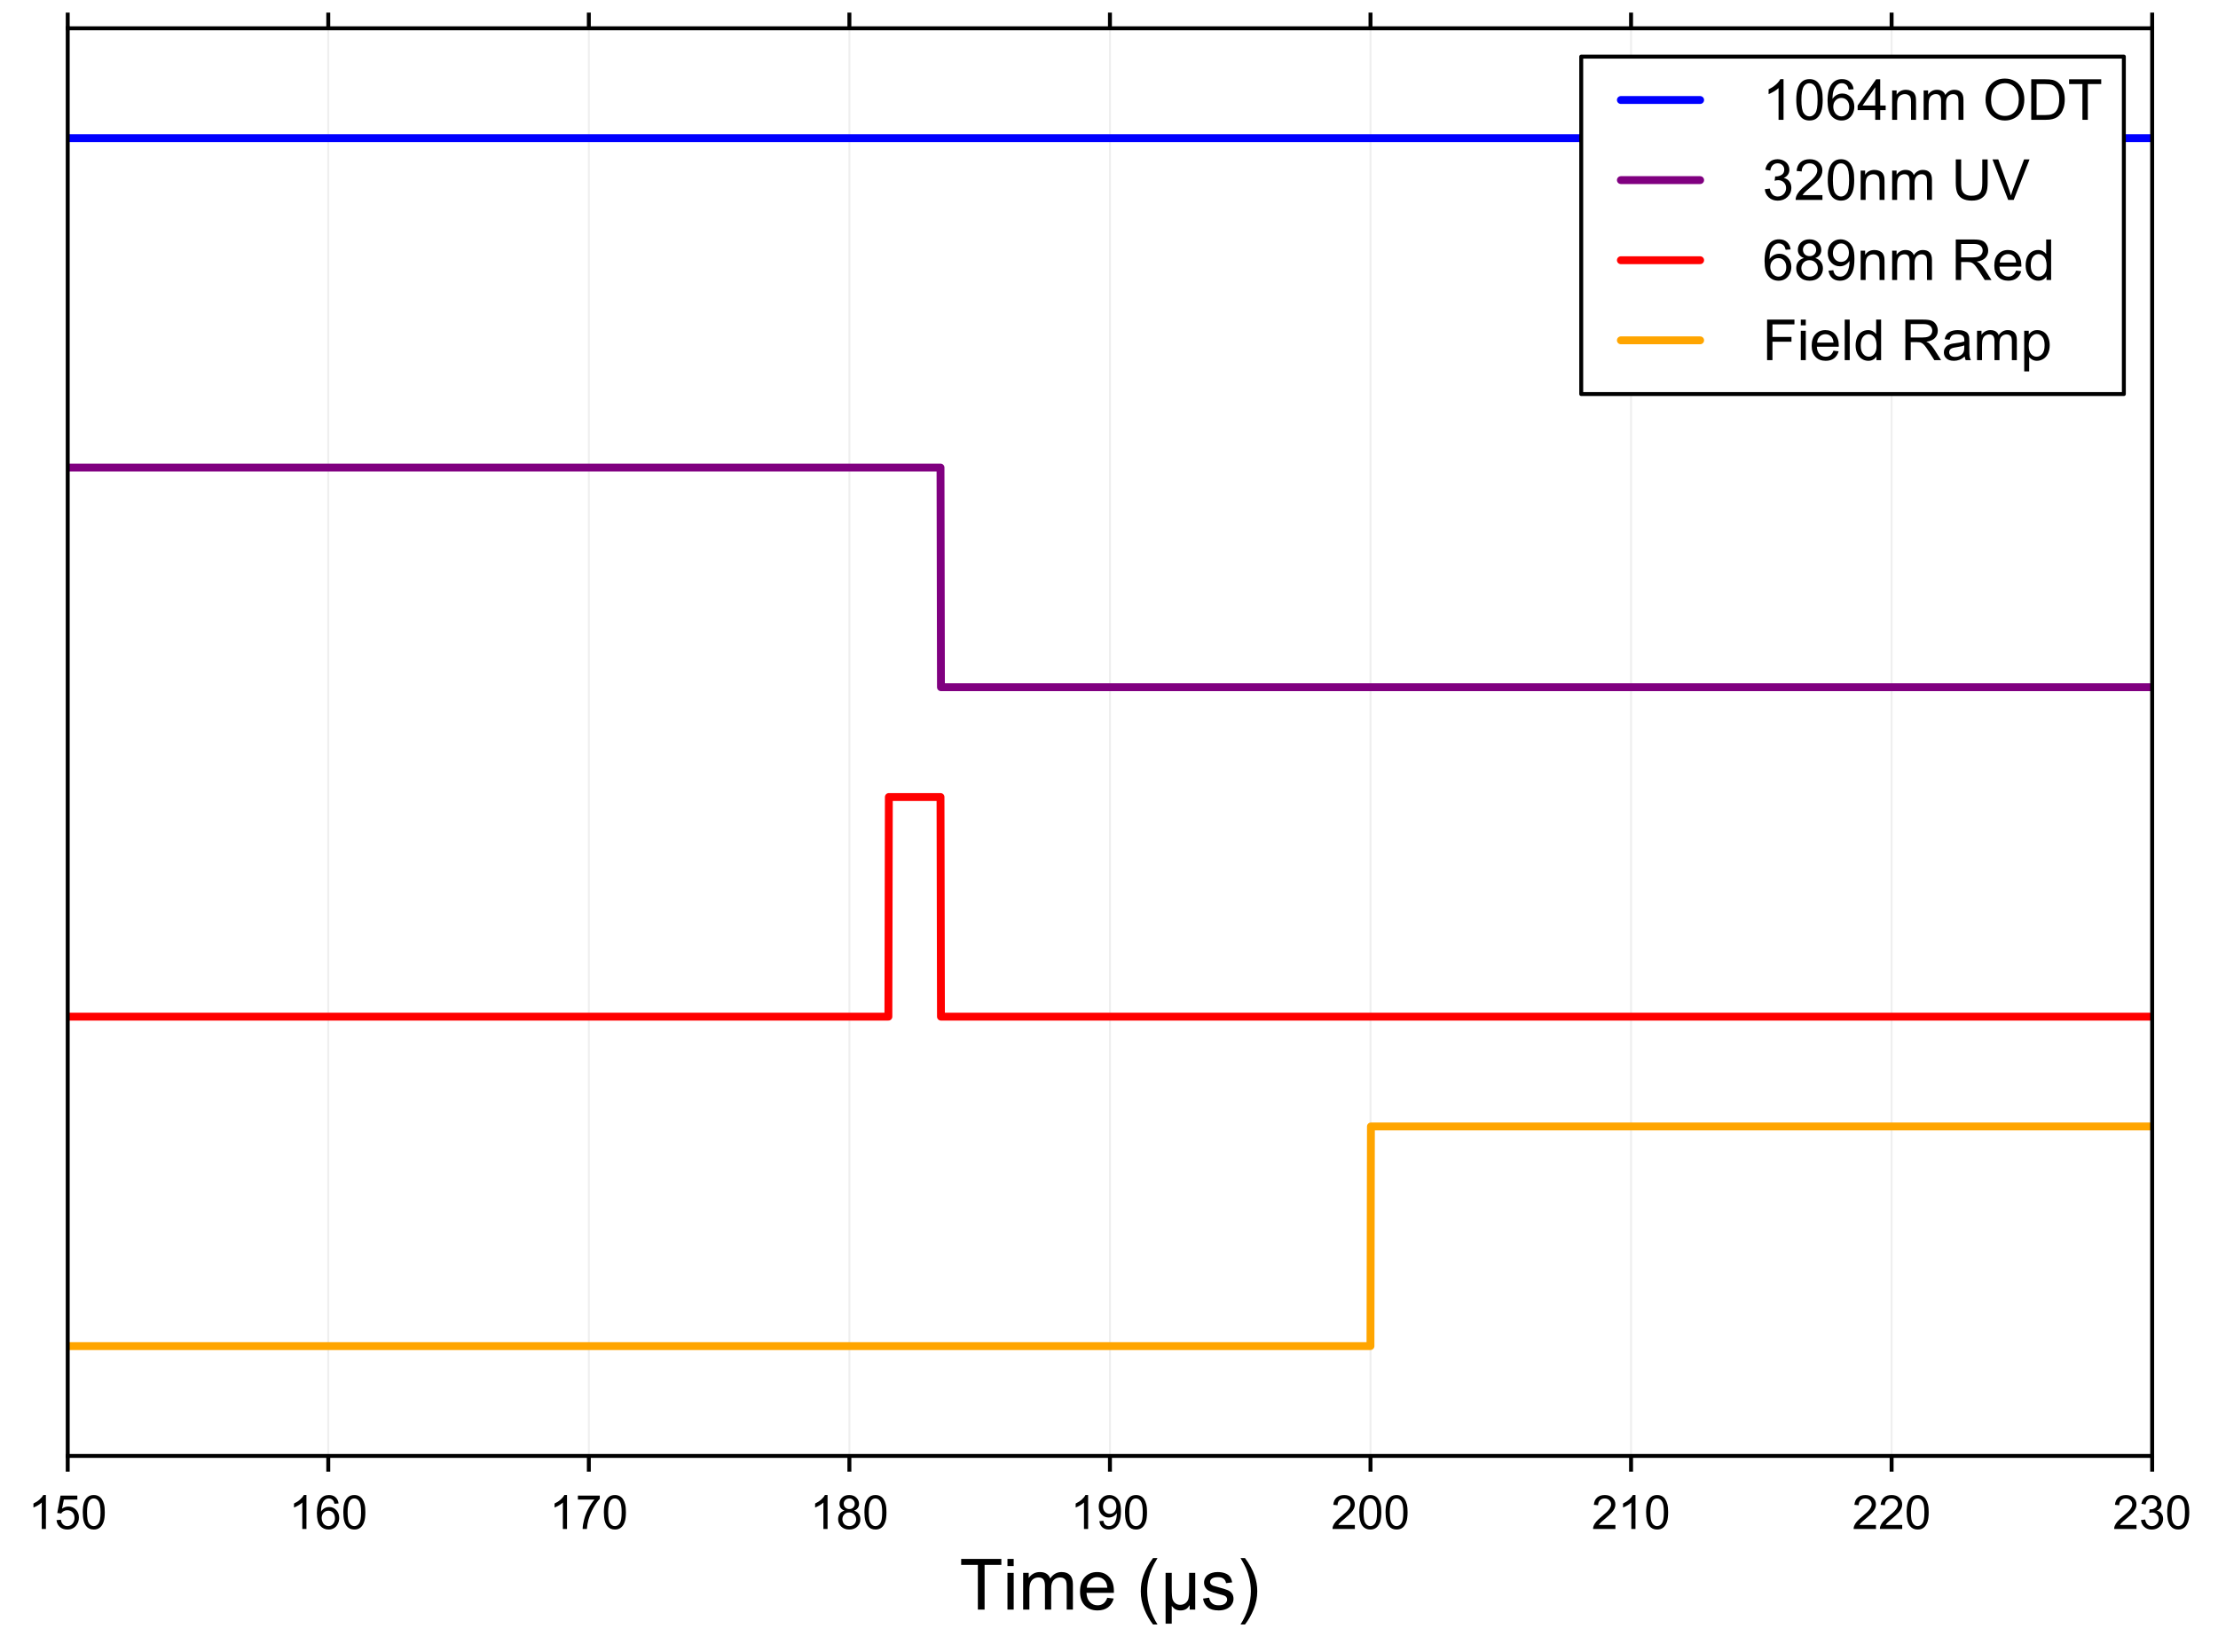 <?xml version="1.0" encoding="utf-8" standalone="no"?>
<!DOCTYPE svg PUBLIC "-//W3C//DTD SVG 1.1//EN"
  "http://www.w3.org/Graphics/SVG/1.1/DTD/svg11.dtd">
<!-- Created with matplotlib (http://matplotlib.org/) -->
<svg height="420pt" version="1.1" viewBox="0 0 564 420" width="564pt" xmlns="http://www.w3.org/2000/svg" xmlns:xlink="http://www.w3.org/1999/xlink">
 <defs>
  <style type="text/css">
*{stroke-linecap:butt;stroke-linejoin:round;}
  </style>
 </defs>
 <g id="figure_1">
  <g id="patch_1">
   <path d="
M0 420.48
L564.48 420.48
L564.48 0
L0 0
z
" style="fill:#ffffff;"/>
  </g>
  <g id="axes_1">
   <g id="patch_2">
    <path d="
M17.22 370.206
L547.26 370.206
L547.26 7.2
L17.22 7.2
z
" style="fill:#ffffff;"/>
   </g>
   <g id="matplotlib.axis_1">
    <g id="xtick_1">
     <g id="line2d_1">
      <path clip-path="url(#p3fc0562474)" d="
M17.22 370.206
L17.22 7.2" style="fill:none;opacity:0.2;stroke:#b2b2b2;stroke-linecap:round;stroke-width:0.5;"/>
     </g>
     <g id="line2d_2">
      <defs>
       <path d="
M0 0
L0 4" id="m8a7fcc65d0" style="stroke:#000000;"/>
      </defs>
      <g>
       <use style="stroke:#000000;" x="17.22" xlink:href="#m8a7fcc65d0" y="370.206"/>
      </g>
     </g>
     <g id="line2d_3">
      <defs>
       <path d="
M0 0
L0 -4" id="mf06237e818" style="stroke:#000000;"/>
      </defs>
      <g>
       <use style="stroke:#000000;" x="17.22" xlink:href="#mf06237e818" y="7.2"/>
      </g>
     </g>
     <g id="text_1">
      <!-- $\mathdefault{150}$ -->
      <defs>
       <path d="
M37.25 0
L28.469 0
L28.469 56
Q25.297 52.984 20.141 49.953
Q14.984 46.922 10.891 45.406
L10.891 53.906
Q18.266 57.375 23.781 62.297
Q29.297 67.234 31.594 71.875
L37.25 71.875
z
" id="ArialMT-31"/>
       <path d="
M4.156 35.297
Q4.156 48 6.766 55.734
Q9.375 63.484 14.516 67.672
Q19.672 71.875 27.484 71.875
Q33.25 71.875 37.594 69.547
Q41.938 67.234 44.766 62.859
Q47.609 58.5 49.219 52.219
Q50.828 45.953 50.828 35.297
Q50.828 22.703 48.234 14.969
Q45.656 7.234 40.5 3
Q35.359 -1.219 27.484 -1.219
Q17.141 -1.219 11.234 6.203
Q4.156 15.141 4.156 35.297
M13.188 35.297
Q13.188 17.672 17.312 11.828
Q21.438 6 27.484 6
Q33.547 6 37.672 11.859
Q41.797 17.719 41.797 35.297
Q41.797 52.984 37.672 58.781
Q33.547 64.594 27.391 64.594
Q21.344 64.594 17.719 59.469
Q13.188 52.938 13.188 35.297" id="ArialMT-30"/>
       <path d="
M4.156 18.75
L13.375 19.531
Q14.406 12.797 18.141 9.391
Q21.875 6 27.156 6
Q33.5 6 37.891 10.781
Q42.281 15.578 42.281 23.484
Q42.281 31 38.062 35.344
Q33.844 39.703 27 39.703
Q22.75 39.703 19.328 37.766
Q15.922 35.844 13.969 32.766
L5.719 33.844
L12.641 70.609
L48.25 70.609
L48.25 62.203
L19.672 62.203
L15.828 42.969
Q22.266 47.469 29.344 47.469
Q38.719 47.469 45.156 40.969
Q51.609 34.469 51.609 24.266
Q51.609 14.547 45.953 7.469
Q39.062 -1.219 27.156 -1.219
Q17.391 -1.219 11.203 4.25
Q5.031 9.719 4.156 18.75" id="ArialMT-35"/>
      </defs>
      <g transform="translate(7.2 388.795)scale(0.12 -0.12)">
       <use transform="translate(0.0 0.125)" xlink:href="#ArialMT-31"/>
       <use transform="translate(55.615 0.125)" xlink:href="#ArialMT-35"/>
       <use transform="translate(111.23 0.125)" xlink:href="#ArialMT-30"/>
      </g>
     </g>
    </g>
    <g id="xtick_2">
     <g id="line2d_4">
      <path clip-path="url(#p3fc0562474)" d="
M83.475 370.206
L83.475 7.2" style="fill:none;opacity:0.2;stroke:#b2b2b2;stroke-linecap:round;stroke-width:0.5;"/>
     </g>
     <g id="line2d_5">
      <g>
       <use style="stroke:#000000;" x="83.475" xlink:href="#m8a7fcc65d0" y="370.206"/>
      </g>
     </g>
     <g id="line2d_6">
      <g>
       <use style="stroke:#000000;" x="83.475" xlink:href="#mf06237e818" y="7.2"/>
      </g>
     </g>
     <g id="text_2">
      <!-- $\mathdefault{160}$ -->
      <defs>
       <path d="
M49.75 54.047
L41.016 53.375
Q39.844 58.547 37.703 60.891
Q34.125 64.656 28.906 64.656
Q24.703 64.656 21.531 62.312
Q17.391 59.281 14.984 53.469
Q12.594 47.656 12.5 36.922
Q15.672 41.75 20.266 44.094
Q24.859 46.438 29.891 46.438
Q38.672 46.438 44.844 39.969
Q51.031 33.5 51.031 23.25
Q51.031 16.5 48.125 10.719
Q45.219 4.938 40.141 1.859
Q35.062 -1.219 28.609 -1.219
Q17.625 -1.219 10.688 6.859
Q3.766 14.938 3.766 33.5
Q3.766 54.25 11.422 63.672
Q18.109 71.875 29.438 71.875
Q37.891 71.875 43.281 67.141
Q48.688 62.406 49.75 54.047
M13.875 23.188
Q13.875 18.656 15.797 14.5
Q17.719 10.359 21.188 8.172
Q24.656 6 28.469 6
Q34.031 6 38.031 10.484
Q42.047 14.984 42.047 22.703
Q42.047 30.125 38.078 34.391
Q34.125 38.672 28.125 38.672
Q22.172 38.672 18.016 34.391
Q13.875 30.125 13.875 23.188" id="ArialMT-36"/>
      </defs>
      <g transform="translate(73.455 388.795)scale(0.12 -0.12)">
       <use transform="translate(0.0 0.125)" xlink:href="#ArialMT-31"/>
       <use transform="translate(55.615 0.125)" xlink:href="#ArialMT-36"/>
       <use transform="translate(111.23 0.125)" xlink:href="#ArialMT-30"/>
      </g>
     </g>
    </g>
    <g id="xtick_3">
     <g id="line2d_7">
      <path clip-path="url(#p3fc0562474)" d="
M149.73 370.206
L149.73 7.2" style="fill:none;opacity:0.2;stroke:#b2b2b2;stroke-linecap:round;stroke-width:0.5;"/>
     </g>
     <g id="line2d_8">
      <g>
       <use style="stroke:#000000;" x="149.73" xlink:href="#m8a7fcc65d0" y="370.206"/>
      </g>
     </g>
     <g id="line2d_9">
      <g>
       <use style="stroke:#000000;" x="149.73" xlink:href="#mf06237e818" y="7.2"/>
      </g>
     </g>
     <g id="text_3">
      <!-- $\mathdefault{170}$ -->
      <defs>
       <path d="
M4.734 62.203
L4.734 70.656
L51.078 70.656
L51.078 63.812
Q44.234 56.547 37.516 44.484
Q30.812 32.422 27.156 19.672
Q24.516 10.688 23.781 0
L14.75 0
Q14.891 8.453 18.062 20.406
Q21.234 32.375 27.172 43.484
Q33.109 54.594 39.797 62.203
z
" id="ArialMT-37"/>
      </defs>
      <g transform="translate(139.71 388.795)scale(0.12 -0.12)">
       <use transform="translate(0.0 0.125)" xlink:href="#ArialMT-31"/>
       <use transform="translate(55.615 0.125)" xlink:href="#ArialMT-37"/>
       <use transform="translate(111.23 0.125)" xlink:href="#ArialMT-30"/>
      </g>
     </g>
    </g>
    <g id="xtick_4">
     <g id="line2d_10">
      <path clip-path="url(#p3fc0562474)" d="
M215.985 370.206
L215.985 7.2" style="fill:none;opacity:0.2;stroke:#b2b2b2;stroke-linecap:round;stroke-width:0.5;"/>
     </g>
     <g id="line2d_11">
      <g>
       <use style="stroke:#000000;" x="215.985" xlink:href="#m8a7fcc65d0" y="370.206"/>
      </g>
     </g>
     <g id="line2d_12">
      <g>
       <use style="stroke:#000000;" x="215.985" xlink:href="#mf06237e818" y="7.2"/>
      </g>
     </g>
     <g id="text_4">
      <!-- $\mathdefault{180}$ -->
      <defs>
       <path d="
M17.672 38.812
Q12.203 40.828 9.562 44.531
Q6.938 48.25 6.938 53.422
Q6.938 61.234 12.547 66.547
Q18.172 71.875 27.484 71.875
Q36.859 71.875 42.578 66.422
Q48.297 60.984 48.297 53.172
Q48.297 48.188 45.672 44.5
Q43.062 40.828 37.75 38.812
Q44.344 36.672 47.781 31.875
Q51.219 27.094 51.219 20.453
Q51.219 11.281 44.719 5.031
Q38.234 -1.219 27.641 -1.219
Q17.047 -1.219 10.547 5.047
Q4.047 11.328 4.047 20.703
Q4.047 27.688 7.594 32.391
Q11.141 37.109 17.672 38.812
M15.922 53.719
Q15.922 48.641 19.188 45.406
Q22.469 42.188 27.688 42.188
Q32.766 42.188 36.016 45.375
Q39.266 48.578 39.266 53.219
Q39.266 58.062 35.906 61.359
Q32.562 64.656 27.594 64.656
Q22.562 64.656 19.234 61.422
Q15.922 58.203 15.922 53.719
M13.094 20.656
Q13.094 16.891 14.875 13.375
Q16.656 9.859 20.172 7.922
Q23.688 6 27.734 6
Q34.031 6 38.125 10.047
Q42.234 14.109 42.234 20.359
Q42.234 26.703 38.016 30.859
Q33.797 35.016 27.438 35.016
Q21.234 35.016 17.156 30.906
Q13.094 26.812 13.094 20.656" id="ArialMT-38"/>
      </defs>
      <g transform="translate(205.965 388.795)scale(0.12 -0.12)">
       <use transform="translate(0.0 0.125)" xlink:href="#ArialMT-31"/>
       <use transform="translate(55.615 0.125)" xlink:href="#ArialMT-38"/>
       <use transform="translate(111.23 0.125)" xlink:href="#ArialMT-30"/>
      </g>
     </g>
    </g>
    <g id="xtick_5">
     <g id="line2d_13">
      <path clip-path="url(#p3fc0562474)" d="
M282.24 370.206
L282.24 7.2" style="fill:none;opacity:0.2;stroke:#b2b2b2;stroke-linecap:round;stroke-width:0.5;"/>
     </g>
     <g id="line2d_14">
      <g>
       <use style="stroke:#000000;" x="282.24" xlink:href="#m8a7fcc65d0" y="370.206"/>
      </g>
     </g>
     <g id="line2d_15">
      <g>
       <use style="stroke:#000000;" x="282.24" xlink:href="#mf06237e818" y="7.2"/>
      </g>
     </g>
     <g id="text_5">
      <!-- $\mathdefault{190}$ -->
      <defs>
       <path d="
M5.469 16.547
L13.922 17.328
Q14.984 11.375 18.016 8.688
Q21.047 6 25.781 6
Q29.828 6 32.875 7.859
Q35.938 9.719 37.891 12.812
Q39.844 15.922 41.156 21.188
Q42.484 26.469 42.484 31.938
Q42.484 32.516 42.438 33.688
Q39.797 29.5 35.234 26.875
Q30.672 24.266 25.344 24.266
Q16.453 24.266 10.297 30.703
Q4.156 37.156 4.156 47.703
Q4.156 58.594 10.578 65.234
Q17 71.875 26.656 71.875
Q33.641 71.875 39.422 68.109
Q45.219 64.359 48.219 57.391
Q51.219 50.438 51.219 37.25
Q51.219 23.531 48.234 15.406
Q45.266 7.281 39.375 3.031
Q33.5 -1.219 25.594 -1.219
Q17.188 -1.219 11.859 3.438
Q6.547 8.109 5.469 16.547
M41.453 48.141
Q41.453 55.719 37.422 60.156
Q33.406 64.594 27.734 64.594
Q21.875 64.594 17.531 59.812
Q13.188 55.031 13.188 47.406
Q13.188 40.578 17.312 36.297
Q21.438 32.031 27.484 32.031
Q33.594 32.031 37.516 36.297
Q41.453 40.578 41.453 48.141" id="ArialMT-39"/>
      </defs>
      <g transform="translate(272.22 388.795)scale(0.12 -0.12)">
       <use transform="translate(0.0 0.125)" xlink:href="#ArialMT-31"/>
       <use transform="translate(55.615 0.125)" xlink:href="#ArialMT-39"/>
       <use transform="translate(111.23 0.125)" xlink:href="#ArialMT-30"/>
      </g>
     </g>
    </g>
    <g id="xtick_6">
     <g id="line2d_16">
      <path clip-path="url(#p3fc0562474)" d="
M348.495 370.206
L348.495 7.2" style="fill:none;opacity:0.2;stroke:#b2b2b2;stroke-linecap:round;stroke-width:0.5;"/>
     </g>
     <g id="line2d_17">
      <g>
       <use style="stroke:#000000;" x="348.495" xlink:href="#m8a7fcc65d0" y="370.206"/>
      </g>
     </g>
     <g id="line2d_18">
      <g>
       <use style="stroke:#000000;" x="348.495" xlink:href="#mf06237e818" y="7.2"/>
      </g>
     </g>
     <g id="text_6">
      <!-- $\mathdefault{200}$ -->
      <defs>
       <path d="
M50.344 8.453
L50.344 0
L3.031 0
Q2.938 3.172 4.047 6.109
Q5.859 10.938 9.828 15.625
Q13.812 20.312 21.344 26.469
Q33.016 36.031 37.109 41.625
Q41.219 47.219 41.219 52.203
Q41.219 57.422 37.469 61
Q33.734 64.594 27.734 64.594
Q21.391 64.594 17.578 60.781
Q13.766 56.984 13.719 50.25
L4.688 51.172
Q5.609 61.281 11.656 66.578
Q17.719 71.875 27.938 71.875
Q38.234 71.875 44.234 66.156
Q50.25 60.453 50.25 52
Q50.25 47.703 48.484 43.547
Q46.734 39.406 42.656 34.812
Q38.578 30.219 29.109 22.219
Q21.188 15.578 18.938 13.203
Q16.703 10.844 15.234 8.453
z
" id="ArialMT-32"/>
      </defs>
      <g transform="translate(338.475 388.795)scale(0.12 -0.12)">
       <use transform="translate(0.0 0.125)" xlink:href="#ArialMT-32"/>
       <use transform="translate(55.615 0.125)" xlink:href="#ArialMT-30"/>
       <use transform="translate(111.23 0.125)" xlink:href="#ArialMT-30"/>
      </g>
     </g>
    </g>
    <g id="xtick_7">
     <g id="line2d_19">
      <path clip-path="url(#p3fc0562474)" d="
M414.75 370.206
L414.75 7.2" style="fill:none;opacity:0.2;stroke:#b2b2b2;stroke-linecap:round;stroke-width:0.5;"/>
     </g>
     <g id="line2d_20">
      <g>
       <use style="stroke:#000000;" x="414.75" xlink:href="#m8a7fcc65d0" y="370.206"/>
      </g>
     </g>
     <g id="line2d_21">
      <g>
       <use style="stroke:#000000;" x="414.75" xlink:href="#mf06237e818" y="7.2"/>
      </g>
     </g>
     <g id="text_7">
      <!-- $\mathdefault{210}$ -->
      <g transform="translate(404.73 388.795)scale(0.12 -0.12)">
       <use transform="translate(0.0 0.125)" xlink:href="#ArialMT-32"/>
       <use transform="translate(55.615 0.125)" xlink:href="#ArialMT-31"/>
       <use transform="translate(111.23 0.125)" xlink:href="#ArialMT-30"/>
      </g>
     </g>
    </g>
    <g id="xtick_8">
     <g id="line2d_22">
      <path clip-path="url(#p3fc0562474)" d="
M481.005 370.206
L481.005 7.2" style="fill:none;opacity:0.2;stroke:#b2b2b2;stroke-linecap:round;stroke-width:0.5;"/>
     </g>
     <g id="line2d_23">
      <g>
       <use style="stroke:#000000;" x="481.005" xlink:href="#m8a7fcc65d0" y="370.206"/>
      </g>
     </g>
     <g id="line2d_24">
      <g>
       <use style="stroke:#000000;" x="481.005" xlink:href="#mf06237e818" y="7.2"/>
      </g>
     </g>
     <g id="text_8">
      <!-- $\mathdefault{220}$ -->
      <g transform="translate(470.985 388.795)scale(0.12 -0.12)">
       <use transform="translate(0.0 0.125)" xlink:href="#ArialMT-32"/>
       <use transform="translate(55.615 0.125)" xlink:href="#ArialMT-32"/>
       <use transform="translate(111.23 0.125)" xlink:href="#ArialMT-30"/>
      </g>
     </g>
    </g>
    <g id="xtick_9">
     <g id="line2d_25">
      <path clip-path="url(#p3fc0562474)" d="
M547.26 370.206
L547.26 7.2" style="fill:none;opacity:0.2;stroke:#b2b2b2;stroke-linecap:round;stroke-width:0.5;"/>
     </g>
     <g id="line2d_26">
      <g>
       <use style="stroke:#000000;" x="547.26" xlink:href="#m8a7fcc65d0" y="370.206"/>
      </g>
     </g>
     <g id="line2d_27">
      <g>
       <use style="stroke:#000000;" x="547.26" xlink:href="#mf06237e818" y="7.2"/>
      </g>
     </g>
     <g id="text_9">
      <!-- $\mathdefault{230}$ -->
      <defs>
       <path d="
M4.203 18.891
L12.984 20.062
Q14.5 12.594 18.141 9.297
Q21.781 6 27 6
Q33.203 6 37.469 10.297
Q41.75 14.594 41.75 20.953
Q41.75 27 37.797 30.922
Q33.844 34.859 27.734 34.859
Q25.25 34.859 21.531 33.891
L22.516 41.609
Q23.391 41.5 23.922 41.5
Q29.547 41.5 34.031 44.422
Q38.531 47.359 38.531 53.469
Q38.531 58.297 35.25 61.469
Q31.984 64.656 26.812 64.656
Q21.688 64.656 18.266 61.422
Q14.844 58.203 13.875 51.766
L5.078 53.328
Q6.688 62.156 12.391 67.016
Q18.109 71.875 26.609 71.875
Q32.469 71.875 37.391 69.359
Q42.328 66.844 44.938 62.5
Q47.562 58.156 47.562 53.266
Q47.562 48.641 45.062 44.828
Q42.578 41.016 37.703 38.766
Q44.047 37.312 47.562 32.688
Q51.078 28.078 51.078 21.141
Q51.078 11.766 44.234 5.25
Q37.406 -1.266 26.953 -1.266
Q17.531 -1.266 11.297 4.344
Q5.078 9.969 4.203 18.891" id="ArialMT-33"/>
      </defs>
      <g transform="translate(537.24 388.795)scale(0.12 -0.12)">
       <use transform="translate(0.0 0.125)" xlink:href="#ArialMT-32"/>
       <use transform="translate(55.615 0.125)" xlink:href="#ArialMT-33"/>
       <use transform="translate(111.23 0.125)" xlink:href="#ArialMT-30"/>
      </g>
     </g>
    </g>
    <g id="text_10">
     <!-- Time ($\mu$s) -->
     <defs>
      <path d="
M25.922 0
L25.922 63.141
L2.344 63.141
L2.344 71.578
L59.078 71.578
L59.078 63.141
L35.406 63.141
L35.406 0
z
" id="ArialMT-54"/>
      <path d="
M6.641 61.469
L6.641 71.578
L15.438 71.578
L15.438 61.469
z

M6.641 0
L6.641 51.859
L15.438 51.859
L15.438 0
z
" id="ArialMT-69"/>
      <path d="
M12.359 -21.047
L6.062 -21.047
Q20.656 2.391 20.656 25.875
Q20.656 35.062 18.562 44.094
Q16.891 51.422 13.922 58.156
Q12.016 62.547 6.062 72.797
L12.359 72.797
Q21.531 60.547 25.922 48.188
Q29.688 37.547 29.688 25.922
Q29.688 12.75 24.625 0.438
Q19.578 -11.859 12.359 -21.047" id="ArialMT-29"/>
      <path d="
M49.703 51.859
L49.703 0
L41.844 0
L41.844 6.156
Q39.312 2.25 36.812 0.781
Q33.406 -1.219 28.859 -1.219
Q24.812 -1.219 21.688 0.391
Q19.344 1.609 16.5 5.219
L16.5 -19.875
L7.812 -19.875
L7.812 51.859
L16.5 51.859
L16.5 29.891
Q16.5 17.922 17.766 14.375
Q19.047 10.844 21.891 8.781
Q24.75 6.734 28.469 6.734
Q32.375 6.734 35.453 8.875
Q38.531 11.031 39.797 14.422
Q41.062 17.828 41.062 29.734
L41.062 51.859
z
" id="ArialMT-3bc"/>
      <path d="
M3.078 15.484
L11.766 16.844
Q12.5 11.625 15.844 8.844
Q19.188 6.062 25.203 6.062
Q31.25 6.062 34.172 8.516
Q37.109 10.984 37.109 14.312
Q37.109 17.281 34.516 19
Q32.719 20.172 25.531 21.969
Q15.875 24.422 12.141 26.203
Q8.406 27.984 6.469 31.125
Q4.547 34.281 4.547 38.094
Q4.547 41.547 6.125 44.5
Q7.719 47.469 10.453 49.422
Q12.5 50.922 16.031 51.969
Q19.578 53.031 23.641 53.031
Q29.734 53.031 34.344 51.266
Q38.969 49.516 41.156 46.5
Q43.359 43.5 44.188 38.484
L35.594 37.312
Q35.016 41.312 32.203 43.547
Q29.391 45.797 24.266 45.797
Q18.219 45.797 15.625 43.797
Q13.031 41.797 13.031 39.109
Q13.031 37.406 14.109 36.031
Q15.188 34.625 17.484 33.688
Q18.797 33.203 25.25 31.453
Q34.578 28.953 38.25 27.359
Q41.938 25.781 44.031 22.75
Q46.141 19.734 46.141 15.234
Q46.141 10.844 43.578 6.953
Q41.016 3.078 36.172 0.953
Q31.344 -1.172 25.25 -1.172
Q15.141 -1.172 9.844 3.031
Q4.547 7.234 3.078 15.484" id="ArialMT-73"/>
      <path d="
M42.094 16.703
L51.172 15.578
Q49.031 7.625 43.219 3.219
Q37.406 -1.172 28.375 -1.172
Q17 -1.172 10.328 5.828
Q3.656 12.844 3.656 25.484
Q3.656 38.578 10.391 45.797
Q17.141 53.031 27.875 53.031
Q38.281 53.031 44.875 45.953
Q51.469 38.875 51.469 26.031
Q51.469 25.25 51.422 23.688
L12.75 23.688
Q13.234 15.141 17.578 10.594
Q21.922 6.062 28.422 6.062
Q33.25 6.062 36.672 8.594
Q40.094 11.141 42.094 16.703
M13.234 30.906
L42.188 30.906
Q41.609 37.453 38.875 40.719
Q34.672 45.797 27.984 45.797
Q21.922 45.797 17.797 41.75
Q13.672 37.703 13.234 30.906" id="ArialMT-65"/>
      <path d="
M6.594 0
L6.594 51.859
L14.453 51.859
L14.453 44.578
Q16.891 48.391 20.938 50.703
Q25 53.031 30.172 53.031
Q35.938 53.031 39.625 50.641
Q43.312 48.25 44.828 43.953
Q50.984 53.031 60.844 53.031
Q68.562 53.031 72.703 48.75
Q76.859 44.484 76.859 35.594
L76.859 0
L68.109 0
L68.109 32.672
Q68.109 37.938 67.25 40.25
Q66.406 42.578 64.156 43.984
Q61.922 45.406 58.891 45.406
Q53.422 45.406 49.797 41.766
Q46.188 38.141 46.188 30.125
L46.188 0
L37.406 0
L37.406 33.688
Q37.406 39.547 35.25 42.469
Q33.109 45.406 28.219 45.406
Q24.516 45.406 21.359 43.453
Q18.219 41.5 16.797 37.734
Q15.375 33.984 15.375 26.906
L15.375 0
z
" id="ArialMT-6d"/>
      <path id="ArialMT-20"/>
      <path d="
M23.391 -21.047
Q16.109 -11.859 11.078 0.438
Q6.062 12.75 6.062 25.922
Q6.062 37.547 9.812 48.188
Q14.203 60.547 23.391 72.797
L29.688 72.797
Q23.781 62.641 21.875 58.297
Q18.891 51.562 17.188 44.234
Q15.094 35.109 15.094 25.875
Q15.094 2.391 29.688 -21.047
z
" id="ArialMT-28"/>
     </defs>
     <g transform="translate(243.99 409.32)scale(0.18 -0.18)">
      <use transform="translate(0.0 0.203)" xlink:href="#ArialMT-54"/>
      <use transform="translate(61.084 0.203)" xlink:href="#ArialMT-69"/>
      <use transform="translate(83.301 0.203)" xlink:href="#ArialMT-6d"/>
      <use transform="translate(166.602 0.203)" xlink:href="#ArialMT-65"/>
      <use transform="translate(222.217 0.203)" xlink:href="#ArialMT-20"/>
      <use transform="translate(250.0 0.203)" xlink:href="#ArialMT-28"/>
      <use transform="translate(283.301 0.203)" xlink:href="#ArialMT-3bc"/>
      <use transform="translate(340.918 0.203)" xlink:href="#ArialMT-73"/>
      <use transform="translate(390.918 0.203)" xlink:href="#ArialMT-29"/>
     </g>
    </g>
   </g>
   <g id="line2d_28">
    <path clip-path="url(#p3fc0562474)" d="
M17.22 35.123
L547.26 35.123
L547.26 35.123" style="fill:none;stroke:#0000ff;stroke-linecap:round;stroke-width:2.0;"/>
   </g>
   <g id="line2d_29">
    <path clip-path="url(#p3fc0562474)" d="
M17.22 118.894
L239.155 118.894
L239.27 174.741
L547.26 174.741
L547.26 174.741" style="fill:none;stroke:#800080;stroke-linecap:round;stroke-width:2.0;"/>
   </g>
   <g id="line2d_30">
    <path clip-path="url(#p3fc0562474)" d="
M17.22 258.512
L225.904 258.512
L226.019 202.665
L239.155 202.665
L239.27 258.512
L547.26 258.512
L547.26 258.512" style="fill:none;stroke:#ff0000;stroke-linecap:round;stroke-width:2.0;"/>
   </g>
   <g id="line2d_31">
    <path clip-path="url(#p3fc0562474)" d="
M17.22 342.282
L348.486 342.282
L348.602 286.435
L547.26 286.435
L547.26 286.435" style="fill:none;stroke:#ffa500;stroke-linecap:round;stroke-width:2.0;"/>
   </g>
   <g id="patch_3">
    <path d="
M547.26 370.206
L547.26 7.2" style="fill:none;stroke:#000000;stroke-linecap:square;stroke-linejoin:miter;"/>
   </g>
   <g id="patch_4">
    <path d="
M17.22 370.206
L17.22 7.2" style="fill:none;stroke:#000000;stroke-linecap:square;stroke-linejoin:miter;"/>
   </g>
   <g id="patch_5">
    <path d="
M17.22 370.206
L547.26 370.206" style="fill:none;stroke:#000000;stroke-linecap:square;stroke-linejoin:miter;"/>
   </g>
   <g id="patch_6">
    <path d="
M17.22 7.2
L547.26 7.2" style="fill:none;stroke:#000000;stroke-linecap:square;stroke-linejoin:miter;"/>
   </g>
   <g id="legend_1">
    <g id="patch_7">
     <path d="
M402.079 100.197
L540.06 100.197
L540.06 14.4
L402.079 14.4
z
" style="fill:#ffffff;stroke:#000000;stroke-linejoin:miter;"/>
    </g>
    <g id="line2d_32">
     <path d="
M412.159 25.427
L432.319 25.427" style="fill:none;stroke:#0000ff;stroke-linecap:round;stroke-width:2.0;"/>
    </g>
    <g id="line2d_33"/>
    <g id="text_11">
     <!-- 1064nm ODT -->
     <defs>
      <path d="
M6.594 0
L6.594 51.859
L14.5 51.859
L14.5 44.484
Q20.219 53.031 31 53.031
Q35.688 53.031 39.625 51.344
Q43.562 49.656 45.516 46.922
Q47.469 44.188 48.25 40.438
Q48.734 37.984 48.734 31.891
L48.734 0
L39.938 0
L39.938 31.547
Q39.938 36.922 38.906 39.578
Q37.891 42.234 35.281 43.812
Q32.672 45.406 29.156 45.406
Q23.531 45.406 19.453 41.844
Q15.375 38.281 15.375 28.328
L15.375 0
z
" id="ArialMT-6e"/>
      <path d="
M7.719 0
L7.719 71.578
L32.375 71.578
Q40.719 71.578 45.125 70.562
Q51.266 69.141 55.609 65.438
Q61.281 60.641 64.078 53.188
Q66.891 45.75 66.891 36.188
Q66.891 28.031 64.984 21.734
Q63.094 15.438 60.109 11.297
Q57.125 7.172 53.578 4.797
Q50.047 2.438 45.047 1.219
Q40.047 0 33.547 0
z

M17.188 8.453
L32.469 8.453
Q39.547 8.453 43.578 9.766
Q47.609 11.078 50 13.484
Q53.375 16.844 55.25 22.531
Q57.125 28.219 57.125 36.328
Q57.125 47.562 53.438 53.594
Q49.75 59.625 44.484 61.672
Q40.672 63.141 32.234 63.141
L17.188 63.141
z
" id="ArialMT-44"/>
      <path d="
M4.828 34.859
Q4.828 52.688 14.391 62.766
Q23.969 72.859 39.109 72.859
Q49.031 72.859 56.984 68.109
Q64.938 63.375 69.109 54.906
Q73.297 46.438 73.297 35.688
Q73.297 24.812 68.891 16.219
Q64.5 7.625 56.438 3.203
Q48.391 -1.219 39.062 -1.219
Q28.953 -1.219 20.984 3.656
Q13.031 8.547 8.922 16.984
Q4.828 25.438 4.828 34.859
M14.594 34.719
Q14.594 21.781 21.547 14.328
Q28.516 6.891 39.016 6.891
Q49.703 6.891 56.609 14.406
Q63.531 21.922 63.531 35.75
Q63.531 44.484 60.578 51
Q57.625 57.516 51.922 61.109
Q46.234 64.703 39.156 64.703
Q29.109 64.703 21.844 57.781
Q14.594 50.875 14.594 34.719" id="ArialMT-4f"/>
      <path d="
M32.328 0
L32.328 17.141
L1.266 17.141
L1.266 25.203
L33.938 71.578
L41.109 71.578
L41.109 25.203
L50.781 25.203
L50.781 17.141
L41.109 17.141
L41.109 0
z

M32.328 25.203
L32.328 57.469
L9.906 25.203
z
" id="ArialMT-34"/>
     </defs>
     <g transform="translate(448.159 30.467)scale(0.144 -0.144)">
      <use xlink:href="#ArialMT-31"/>
      <use x="55.615" xlink:href="#ArialMT-30"/>
      <use x="111.23" xlink:href="#ArialMT-36"/>
      <use x="166.846" xlink:href="#ArialMT-34"/>
      <use x="222.461" xlink:href="#ArialMT-6e"/>
      <use x="278.076" xlink:href="#ArialMT-6d"/>
      <use x="361.377" xlink:href="#ArialMT-20"/>
      <use x="389.16" xlink:href="#ArialMT-4f"/>
      <use x="466.943" xlink:href="#ArialMT-44"/>
      <use x="539.16" xlink:href="#ArialMT-54"/>
     </g>
    </g>
    <g id="line2d_34">
     <path d="
M412.159 45.797
L432.319 45.797" style="fill:none;stroke:#800080;stroke-linecap:round;stroke-width:2.0;"/>
    </g>
    <g id="line2d_35"/>
    <g id="text_12">
     <!-- 320nm UV -->
     <defs>
      <path d="
M28.172 0
L0.438 71.578
L10.688 71.578
L29.297 19.578
Q31.547 13.328 33.062 7.859
Q34.719 13.719 36.922 19.578
L56.25 71.578
L65.922 71.578
L37.891 0
z
" id="ArialMT-56"/>
      <path d="
M54.688 71.578
L64.156 71.578
L64.156 30.219
Q64.156 19.438 61.719 13.078
Q59.281 6.734 52.906 2.75
Q46.531 -1.219 36.188 -1.219
Q26.125 -1.219 19.719 2.25
Q13.328 5.719 10.594 12.281
Q7.859 18.844 7.859 30.219
L7.859 71.578
L17.328 71.578
L17.328 30.281
Q17.328 20.953 19.062 16.531
Q20.797 12.109 25.016 9.719
Q29.25 7.328 35.359 7.328
Q45.797 7.328 50.234 12.062
Q54.688 16.797 54.688 30.281
z
" id="ArialMT-55"/>
     </defs>
     <g transform="translate(448.159 50.837)scale(0.144 -0.144)">
      <use xlink:href="#ArialMT-33"/>
      <use x="55.615" xlink:href="#ArialMT-32"/>
      <use x="111.23" xlink:href="#ArialMT-30"/>
      <use x="166.846" xlink:href="#ArialMT-6e"/>
      <use x="222.461" xlink:href="#ArialMT-6d"/>
      <use x="305.762" xlink:href="#ArialMT-20"/>
      <use x="333.545" xlink:href="#ArialMT-55"/>
      <use x="405.762" xlink:href="#ArialMT-56"/>
     </g>
    </g>
    <g id="line2d_36">
     <path d="
M412.159 66.166
L432.319 66.166" style="fill:none;stroke:#ff0000;stroke-linecap:round;stroke-width:2.0;"/>
    </g>
    <g id="line2d_37"/>
    <g id="text_13">
     <!-- 689nm Red -->
     <defs>
      <path d="
M40.234 0
L40.234 6.547
Q35.297 -1.172 25.734 -1.172
Q19.531 -1.172 14.328 2.25
Q9.125 5.672 6.266 11.797
Q3.422 17.922 3.422 25.875
Q3.422 33.641 6 39.969
Q8.594 46.297 13.766 49.656
Q18.953 53.031 25.344 53.031
Q30.031 53.031 33.688 51.047
Q37.359 49.078 39.656 45.906
L39.656 71.578
L48.391 71.578
L48.391 0
z

M12.453 25.875
Q12.453 15.922 16.641 10.984
Q20.844 6.062 26.562 6.062
Q32.328 6.062 36.344 10.766
Q40.375 15.484 40.375 25.141
Q40.375 35.797 36.266 40.766
Q32.172 45.75 26.172 45.75
Q20.312 45.75 16.375 40.969
Q12.453 36.188 12.453 25.875" id="ArialMT-64"/>
      <path d="
M7.859 0
L7.859 71.578
L39.594 71.578
Q49.172 71.578 54.141 69.641
Q59.125 67.719 62.109 62.828
Q65.094 57.953 65.094 52.047
Q65.094 44.438 60.156 39.203
Q55.219 33.984 44.922 32.562
Q48.688 30.766 50.641 29
Q54.781 25.203 58.5 19.484
L70.953 0
L59.031 0
L49.562 14.891
Q45.406 21.344 42.719 24.75
Q40.047 28.172 37.922 29.531
Q35.797 30.906 33.594 31.453
Q31.984 31.781 28.328 31.781
L17.328 31.781
L17.328 0
z

M17.328 39.984
L37.703 39.984
Q44.188 39.984 47.844 41.328
Q51.516 42.672 53.422 45.625
Q55.328 48.578 55.328 52.047
Q55.328 57.125 51.641 60.391
Q47.953 63.672 39.984 63.672
L17.328 63.672
z
" id="ArialMT-52"/>
     </defs>
     <g transform="translate(448.159 71.206)scale(0.144 -0.144)">
      <use xlink:href="#ArialMT-36"/>
      <use x="55.615" xlink:href="#ArialMT-38"/>
      <use x="111.23" xlink:href="#ArialMT-39"/>
      <use x="166.846" xlink:href="#ArialMT-6e"/>
      <use x="222.461" xlink:href="#ArialMT-6d"/>
      <use x="305.762" xlink:href="#ArialMT-20"/>
      <use x="333.545" xlink:href="#ArialMT-52"/>
      <use x="405.762" xlink:href="#ArialMT-65"/>
      <use x="461.377" xlink:href="#ArialMT-64"/>
     </g>
    </g>
    <g id="line2d_38">
     <path d="
M412.159 86.535
L432.319 86.535" style="fill:none;stroke:#ffa500;stroke-linecap:round;stroke-width:2.0;"/>
    </g>
    <g id="line2d_39"/>
    <g id="text_14">
     <!-- Field Ramp -->
     <defs>
      <path d="
M40.438 6.391
Q35.547 2.25 31.031 0.531
Q26.516 -1.172 21.344 -1.172
Q12.797 -1.172 8.203 3
Q3.609 7.172 3.609 13.672
Q3.609 17.484 5.344 20.625
Q7.078 23.781 9.891 25.688
Q12.703 27.594 16.219 28.562
Q18.797 29.25 24.031 29.891
Q34.672 31.156 39.703 32.906
Q39.75 34.719 39.75 35.203
Q39.75 40.578 37.25 42.781
Q33.891 45.75 27.25 45.75
Q21.047 45.75 18.094 43.578
Q15.141 41.406 13.719 35.891
L5.125 37.062
Q6.297 42.578 8.984 45.969
Q11.672 49.359 16.75 51.188
Q21.828 53.031 28.516 53.031
Q35.156 53.031 39.297 51.469
Q43.453 49.906 45.406 47.531
Q47.359 45.172 48.141 41.547
Q48.578 39.312 48.578 33.453
L48.578 21.734
Q48.578 9.469 49.141 6.219
Q49.703 2.984 51.375 0
L42.188 0
Q40.828 2.734 40.438 6.391
M39.703 26.031
Q34.906 24.078 25.344 22.703
Q19.922 21.922 17.672 20.938
Q15.438 19.969 14.203 18.094
Q12.984 16.219 12.984 13.922
Q12.984 10.406 15.641 8.062
Q18.312 5.719 23.438 5.719
Q28.516 5.719 32.469 7.938
Q36.422 10.156 38.281 14.016
Q39.703 17 39.703 22.797
z
" id="ArialMT-61"/>
      <path d="
M8.203 0
L8.203 71.578
L56.5 71.578
L56.5 63.141
L17.672 63.141
L17.672 40.969
L51.266 40.969
L51.266 32.516
L17.672 32.516
L17.672 0
z
" id="ArialMT-46"/>
      <path d="
M6.391 0
L6.391 71.578
L15.188 71.578
L15.188 0
z
" id="ArialMT-6c"/>
      <path d="
M6.594 -19.875
L6.594 51.859
L14.594 51.859
L14.594 45.125
Q17.438 49.078 21 51.047
Q24.562 53.031 29.641 53.031
Q36.281 53.031 41.359 49.609
Q46.438 46.188 49.016 39.953
Q51.609 33.734 51.609 26.312
Q51.609 18.359 48.75 11.984
Q45.906 5.609 40.453 2.219
Q35.016 -1.172 29 -1.172
Q24.609 -1.172 21.109 0.688
Q17.625 2.547 15.375 5.375
L15.375 -19.875
z

M14.547 25.641
Q14.547 15.625 18.594 10.844
Q22.656 6.062 28.422 6.062
Q34.281 6.062 38.453 11.016
Q42.625 15.969 42.625 26.375
Q42.625 36.281 38.547 41.203
Q34.469 46.141 28.812 46.141
Q23.188 46.141 18.859 40.891
Q14.547 35.641 14.547 25.641" id="ArialMT-70"/>
     </defs>
     <g transform="translate(448.159 91.575)scale(0.144 -0.144)">
      <use xlink:href="#ArialMT-46"/>
      <use x="61.084" xlink:href="#ArialMT-69"/>
      <use x="83.301" xlink:href="#ArialMT-65"/>
      <use x="138.916" xlink:href="#ArialMT-6c"/>
      <use x="161.133" xlink:href="#ArialMT-64"/>
      <use x="216.748" xlink:href="#ArialMT-20"/>
      <use x="244.531" xlink:href="#ArialMT-52"/>
      <use x="316.748" xlink:href="#ArialMT-61"/>
      <use x="372.363" xlink:href="#ArialMT-6d"/>
      <use x="455.664" xlink:href="#ArialMT-70"/>
     </g>
    </g>
   </g>
  </g>
 </g>
 <defs>
  <clipPath id="p3fc0562474">
   <rect height="363.006" width="530.04" x="17.22" y="7.2"/>
  </clipPath>
 </defs>
</svg>
